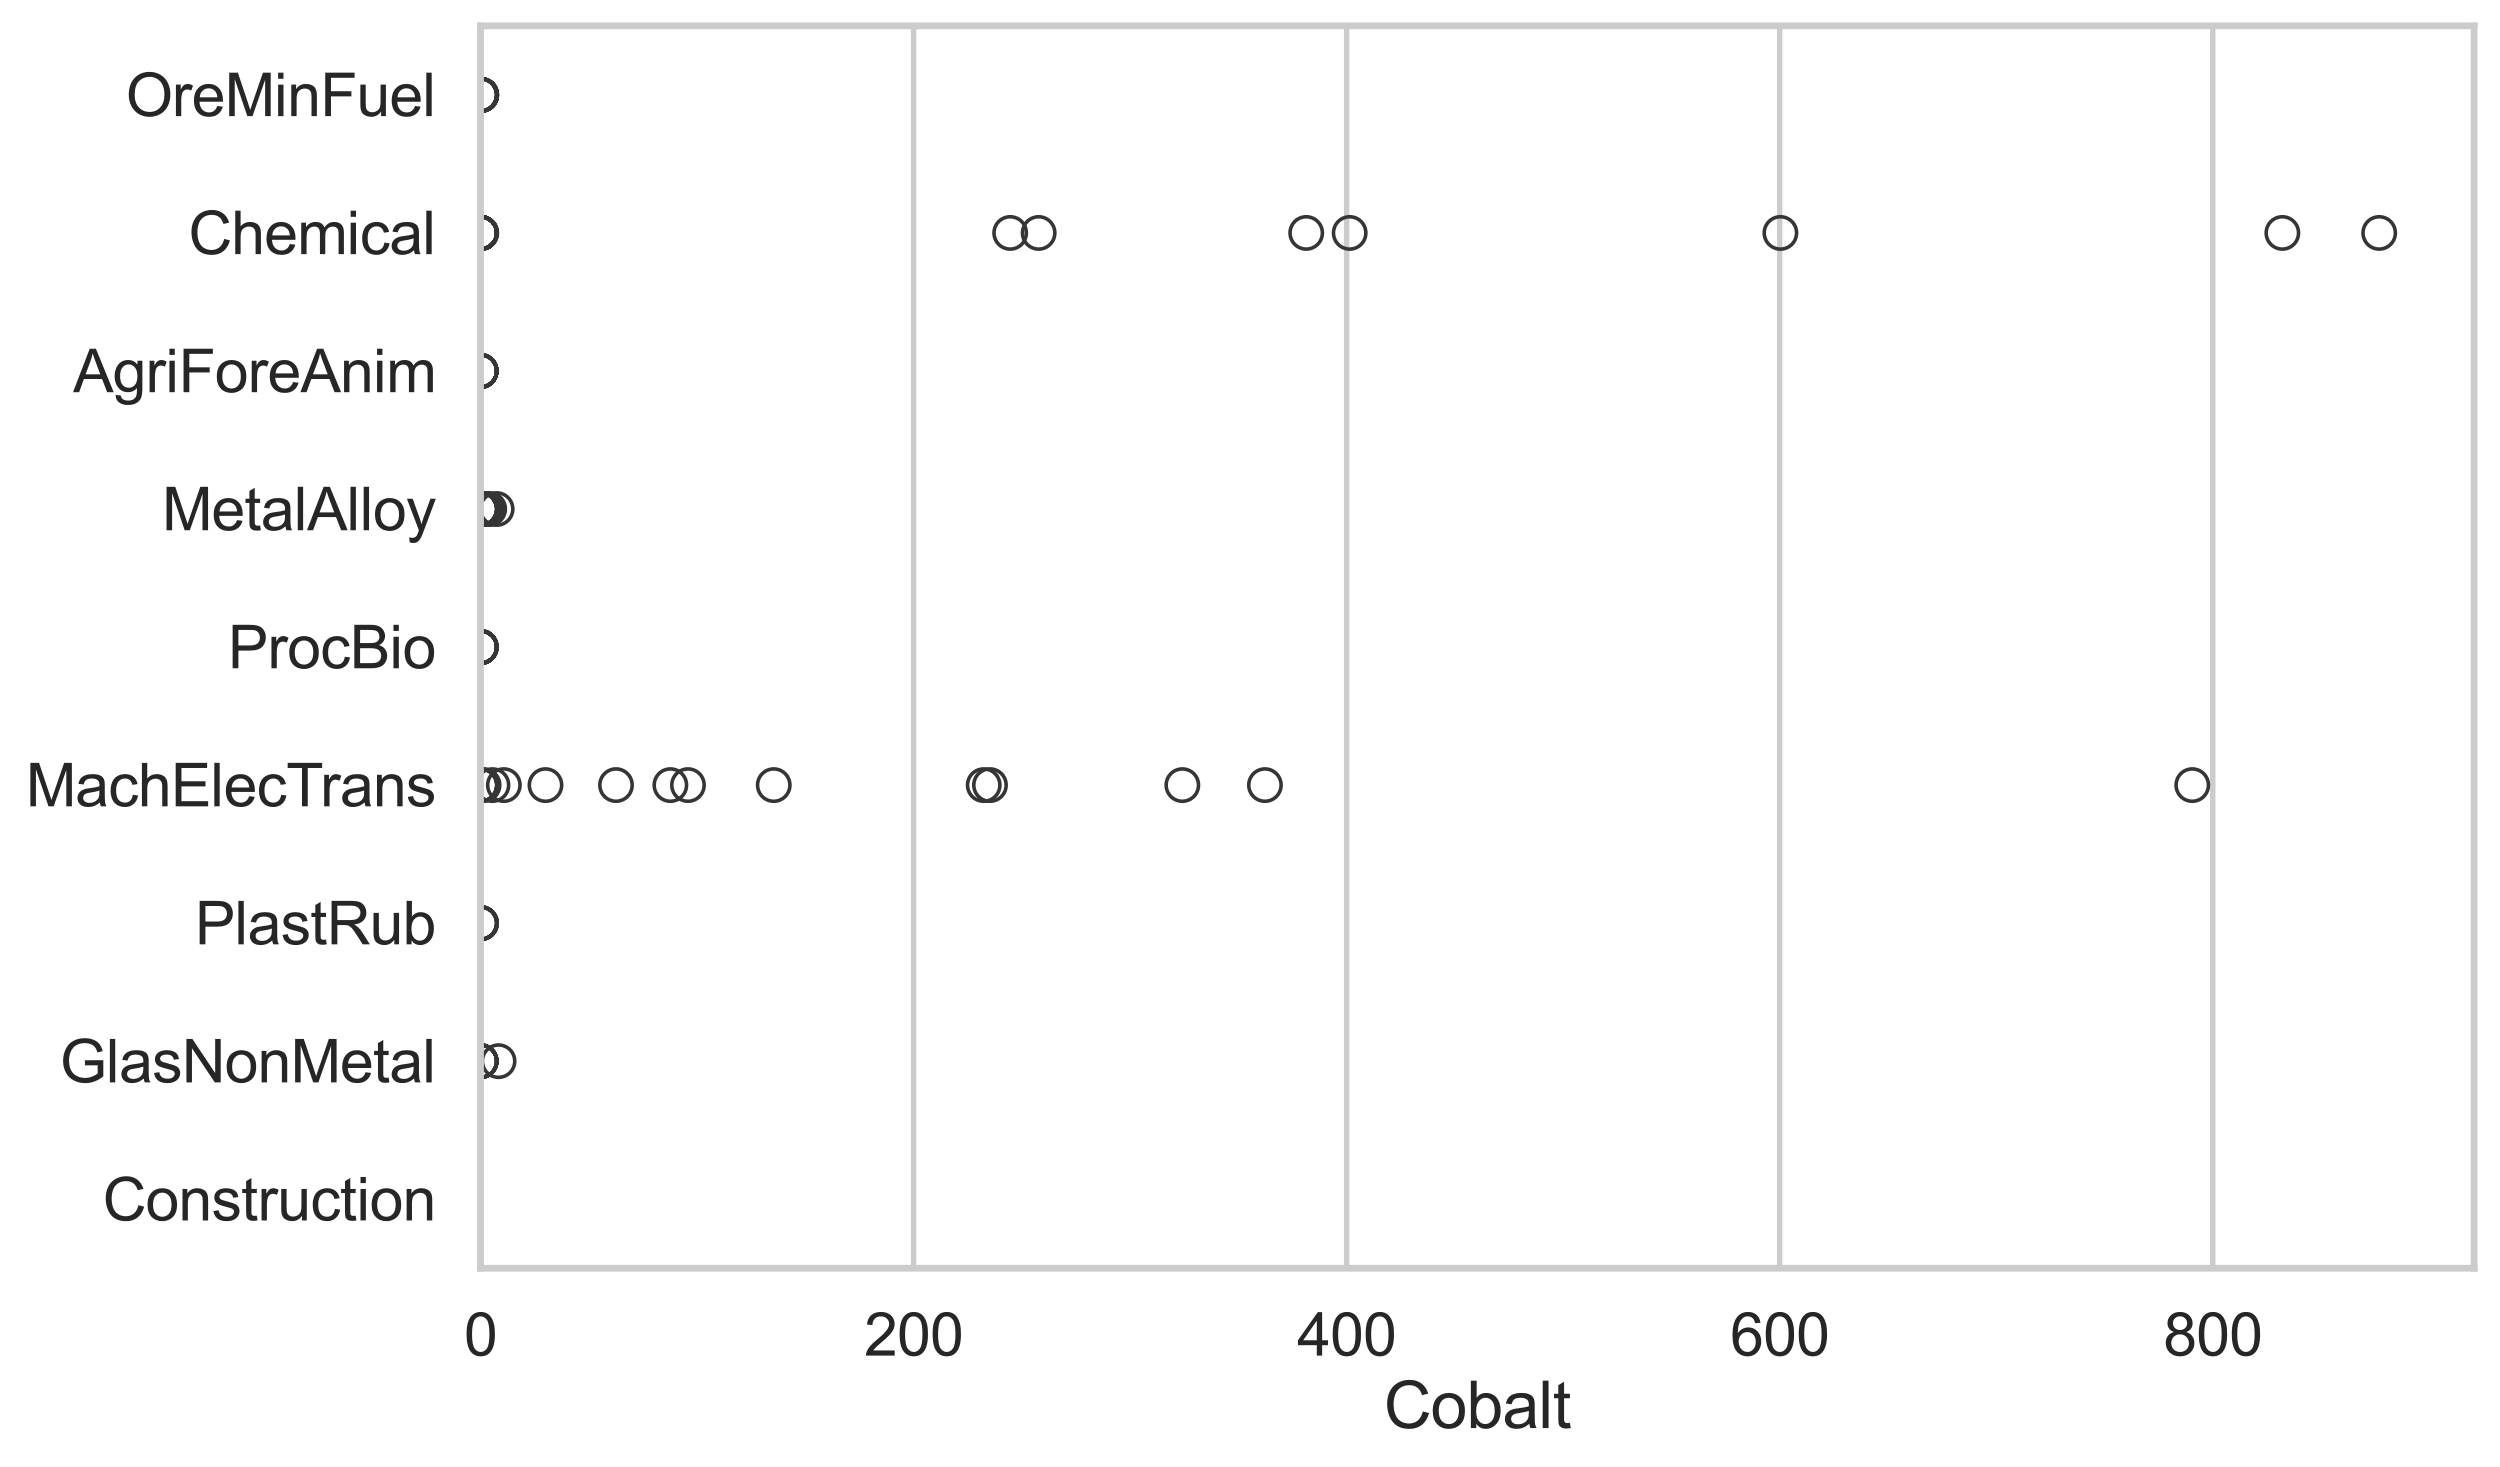 <?xml version="1.0" encoding="utf-8" standalone="no"?>
<!DOCTYPE svg PUBLIC "-//W3C//DTD SVG 1.1//EN"
  "http://www.w3.org/Graphics/SVG/1.1/DTD/svg11.dtd">
<svg xmlns:xlink="http://www.w3.org/1999/xlink" width="695.577pt" height="408.111pt" viewBox="0 0 695.577 408.111" xmlns="http://www.w3.org/2000/svg" version="1.1">
 <defs>
  <style type="text/css">*{stroke-linejoin: round; stroke-linecap: butt}</style>
 </defs>
 <g id="figure_1">
  <g id="patch_1">
   <path d="M 0 408.111 
L 695.577 408.111 
L 695.577 0 
L 0 0 
z
" style="fill: #ffffff"/>
  </g>
  <g id="axes_1">
   <g id="patch_2">
    <path d="M 133.697 352.86 
L 688.377 352.86 
L 688.377 7.2 
L 133.697 7.2 
z
" style="fill: #ffffff"/>
   </g>
   <g id="matplotlib.axis_1">
    <g id="xtick_1">
     <g id="line2d_1">
      <path d="M 133.697 352.86 
L 133.697 7.2 
" clip-path="url(#pb69abb4a87)" style="fill: none; stroke: #cccccc; stroke-width: 1.5; stroke-linecap: round"/>
     </g>
     <g id="text_1">
      <!-- 0 -->
      <g style="fill: #262626" transform="translate(129.109 377.17) scale(0.165 -0.165)">
       <defs>
        <path id="ArialMT-30" d="M 266 2259 
Q 266 3072 433 3567 
Q 600 4063 929 4331 
Q 1259 4600 1759 4600 
Q 2128 4600 2406 4451 
Q 2684 4303 2865 4023 
Q 3047 3744 3150 3342 
Q 3253 2941 3253 2259 
Q 3253 1453 3087 958 
Q 2922 463 2592 192 
Q 2263 -78 1759 -78 
Q 1097 -78 719 397 
Q 266 969 266 2259 
z
M 844 2259 
Q 844 1131 1108 757 
Q 1372 384 1759 384 
Q 2147 384 2411 759 
Q 2675 1134 2675 2259 
Q 2675 3391 2411 3762 
Q 2147 4134 1753 4134 
Q 1366 4134 1134 3806 
Q 844 3388 844 2259 
z
" transform="scale(0.016)"/>
       </defs>
       <use xlink:href="#ArialMT-30"/>
      </g>
     </g>
    </g>
    <g id="xtick_2">
     <g id="line2d_2">
      <path d="M 254.187 352.86 
L 254.187 7.2 
" clip-path="url(#pb69abb4a87)" style="fill: none; stroke: #cccccc; stroke-width: 1.5; stroke-linecap: round"/>
     </g>
     <g id="text_2">
      <!-- 200 -->
      <g style="fill: #262626" transform="translate(240.423 377.17) scale(0.165 -0.165)">
       <defs>
        <path id="ArialMT-32" d="M 3222 541 
L 3222 0 
L 194 0 
Q 188 203 259 391 
Q 375 700 629 1000 
Q 884 1300 1366 1694 
Q 2113 2306 2375 2664 
Q 2638 3022 2638 3341 
Q 2638 3675 2398 3904 
Q 2159 4134 1775 4134 
Q 1369 4134 1125 3890 
Q 881 3647 878 3216 
L 300 3275 
Q 359 3922 746 4261 
Q 1134 4600 1788 4600 
Q 2447 4600 2831 4234 
Q 3216 3869 3216 3328 
Q 3216 3053 3103 2787 
Q 2991 2522 2730 2228 
Q 2469 1934 1863 1422 
Q 1356 997 1212 845 
Q 1069 694 975 541 
L 3222 541 
z
" transform="scale(0.016)"/>
       </defs>
       <use xlink:href="#ArialMT-32"/>
       <use xlink:href="#ArialMT-30" transform="translate(55.615 0)"/>
       <use xlink:href="#ArialMT-30" transform="translate(111.23 0)"/>
      </g>
     </g>
    </g>
    <g id="xtick_3">
     <g id="line2d_3">
      <path d="M 374.676 352.86 
L 374.676 7.2 
" clip-path="url(#pb69abb4a87)" style="fill: none; stroke: #cccccc; stroke-width: 1.5; stroke-linecap: round"/>
     </g>
     <g id="text_3">
      <!-- 400 -->
      <g style="fill: #262626" transform="translate(360.913 377.17) scale(0.165 -0.165)">
       <defs>
        <path id="ArialMT-34" d="M 2069 0 
L 2069 1097 
L 81 1097 
L 81 1613 
L 2172 4581 
L 2631 4581 
L 2631 1613 
L 3250 1613 
L 3250 1097 
L 2631 1097 
L 2631 0 
L 2069 0 
z
M 2069 1613 
L 2069 3678 
L 634 1613 
L 2069 1613 
z
" transform="scale(0.016)"/>
       </defs>
       <use xlink:href="#ArialMT-34"/>
       <use xlink:href="#ArialMT-30" transform="translate(55.615 0)"/>
       <use xlink:href="#ArialMT-30" transform="translate(111.23 0)"/>
      </g>
     </g>
    </g>
    <g id="xtick_4">
     <g id="line2d_4">
      <path d="M 495.166 352.86 
L 495.166 7.2 
" clip-path="url(#pb69abb4a87)" style="fill: none; stroke: #cccccc; stroke-width: 1.5; stroke-linecap: round"/>
     </g>
     <g id="text_4">
      <!-- 600 -->
      <g style="fill: #262626" transform="translate(481.403 377.17) scale(0.165 -0.165)">
       <defs>
        <path id="ArialMT-36" d="M 3184 3459 
L 2625 3416 
Q 2550 3747 2413 3897 
Q 2184 4138 1850 4138 
Q 1581 4138 1378 3988 
Q 1113 3794 959 3422 
Q 806 3050 800 2363 
Q 1003 2672 1297 2822 
Q 1591 2972 1913 2972 
Q 2475 2972 2870 2558 
Q 3266 2144 3266 1488 
Q 3266 1056 3080 686 
Q 2894 316 2569 119 
Q 2244 -78 1831 -78 
Q 1128 -78 684 439 
Q 241 956 241 2144 
Q 241 3472 731 4075 
Q 1159 4600 1884 4600 
Q 2425 4600 2770 4297 
Q 3116 3994 3184 3459 
z
M 888 1484 
Q 888 1194 1011 928 
Q 1134 663 1356 523 
Q 1578 384 1822 384 
Q 2178 384 2434 671 
Q 2691 959 2691 1453 
Q 2691 1928 2437 2201 
Q 2184 2475 1800 2475 
Q 1419 2475 1153 2201 
Q 888 1928 888 1484 
z
" transform="scale(0.016)"/>
       </defs>
       <use xlink:href="#ArialMT-36"/>
       <use xlink:href="#ArialMT-30" transform="translate(55.615 0)"/>
       <use xlink:href="#ArialMT-30" transform="translate(111.23 0)"/>
      </g>
     </g>
    </g>
    <g id="xtick_5">
     <g id="line2d_5">
      <path d="M 615.656 352.86 
L 615.656 7.2 
" clip-path="url(#pb69abb4a87)" style="fill: none; stroke: #cccccc; stroke-width: 1.5; stroke-linecap: round"/>
     </g>
     <g id="text_5">
      <!-- 800 -->
      <g style="fill: #262626" transform="translate(601.893 377.17) scale(0.165 -0.165)">
       <defs>
        <path id="ArialMT-38" d="M 1131 2484 
Q 781 2613 612 2850 
Q 444 3088 444 3419 
Q 444 3919 803 4259 
Q 1163 4600 1759 4600 
Q 2359 4600 2725 4251 
Q 3091 3903 3091 3403 
Q 3091 3084 2923 2848 
Q 2756 2613 2416 2484 
Q 2838 2347 3058 2040 
Q 3278 1734 3278 1309 
Q 3278 722 2862 322 
Q 2447 -78 1769 -78 
Q 1091 -78 675 323 
Q 259 725 259 1325 
Q 259 1772 486 2073 
Q 713 2375 1131 2484 
z
M 1019 3438 
Q 1019 3113 1228 2906 
Q 1438 2700 1772 2700 
Q 2097 2700 2305 2904 
Q 2513 3109 2513 3406 
Q 2513 3716 2298 3927 
Q 2084 4138 1766 4138 
Q 1444 4138 1231 3931 
Q 1019 3725 1019 3438 
z
M 838 1322 
Q 838 1081 952 856 
Q 1066 631 1291 507 
Q 1516 384 1775 384 
Q 2178 384 2440 643 
Q 2703 903 2703 1303 
Q 2703 1709 2433 1975 
Q 2163 2241 1756 2241 
Q 1359 2241 1098 1978 
Q 838 1716 838 1322 
z
" transform="scale(0.016)"/>
       </defs>
       <use xlink:href="#ArialMT-38"/>
       <use xlink:href="#ArialMT-30" transform="translate(55.615 0)"/>
       <use xlink:href="#ArialMT-30" transform="translate(111.23 0)"/>
      </g>
     </g>
    </g>
    <g id="text_6">
     <!-- Cobalt -->
     <g style="fill: #262626" transform="translate(385.023 397.334) scale(0.18 -0.18)">
      <defs>
       <path id="ArialMT-43" d="M 3763 1606 
L 4369 1453 
Q 4178 706 3683 314 
Q 3188 -78 2472 -78 
Q 1731 -78 1267 223 
Q 803 525 561 1097 
Q 319 1669 319 2325 
Q 319 3041 592 3573 
Q 866 4106 1370 4382 
Q 1875 4659 2481 4659 
Q 3169 4659 3637 4309 
Q 4106 3959 4291 3325 
L 3694 3184 
Q 3534 3684 3231 3912 
Q 2928 4141 2469 4141 
Q 1941 4141 1586 3887 
Q 1231 3634 1087 3207 
Q 944 2781 944 2328 
Q 944 1744 1114 1308 
Q 1284 872 1643 656 
Q 2003 441 2422 441 
Q 2931 441 3284 734 
Q 3638 1028 3763 1606 
z
" transform="scale(0.016)"/>
       <path id="ArialMT-6f" d="M 213 1659 
Q 213 2581 725 3025 
Q 1153 3394 1769 3394 
Q 2453 3394 2887 2945 
Q 3322 2497 3322 1706 
Q 3322 1066 3130 698 
Q 2938 331 2570 128 
Q 2203 -75 1769 -75 
Q 1072 -75 642 372 
Q 213 819 213 1659 
z
M 791 1659 
Q 791 1022 1069 705 
Q 1347 388 1769 388 
Q 2188 388 2466 706 
Q 2744 1025 2744 1678 
Q 2744 2294 2464 2611 
Q 2184 2928 1769 2928 
Q 1347 2928 1069 2612 
Q 791 2297 791 1659 
z
" transform="scale(0.016)"/>
       <path id="ArialMT-62" d="M 941 0 
L 419 0 
L 419 4581 
L 981 4581 
L 981 2947 
Q 1338 3394 1891 3394 
Q 2197 3394 2470 3270 
Q 2744 3147 2920 2923 
Q 3097 2700 3197 2384 
Q 3297 2069 3297 1709 
Q 3297 856 2875 390 
Q 2453 -75 1863 -75 
Q 1275 -75 941 416 
L 941 0 
z
M 934 1684 
Q 934 1088 1097 822 
Q 1363 388 1816 388 
Q 2184 388 2453 708 
Q 2722 1028 2722 1663 
Q 2722 2313 2464 2622 
Q 2206 2931 1841 2931 
Q 1472 2931 1203 2611 
Q 934 2291 934 1684 
z
" transform="scale(0.016)"/>
       <path id="ArialMT-61" d="M 2588 409 
Q 2275 144 1986 34 
Q 1697 -75 1366 -75 
Q 819 -75 525 192 
Q 231 459 231 875 
Q 231 1119 342 1320 
Q 453 1522 633 1644 
Q 813 1766 1038 1828 
Q 1203 1872 1538 1913 
Q 2219 1994 2541 2106 
Q 2544 2222 2544 2253 
Q 2544 2597 2384 2738 
Q 2169 2928 1744 2928 
Q 1347 2928 1158 2789 
Q 969 2650 878 2297 
L 328 2372 
Q 403 2725 575 2942 
Q 747 3159 1072 3276 
Q 1397 3394 1825 3394 
Q 2250 3394 2515 3294 
Q 2781 3194 2906 3042 
Q 3031 2891 3081 2659 
Q 3109 2516 3109 2141 
L 3109 1391 
Q 3109 606 3145 398 
Q 3181 191 3288 0 
L 2700 0 
Q 2613 175 2588 409 
z
M 2541 1666 
Q 2234 1541 1622 1453 
Q 1275 1403 1131 1340 
Q 988 1278 909 1158 
Q 831 1038 831 891 
Q 831 666 1001 516 
Q 1172 366 1500 366 
Q 1825 366 2078 508 
Q 2331 650 2450 897 
Q 2541 1088 2541 1459 
L 2541 1666 
z
" transform="scale(0.016)"/>
       <path id="ArialMT-6c" d="M 409 0 
L 409 4581 
L 972 4581 
L 972 0 
L 409 0 
z
" transform="scale(0.016)"/>
       <path id="ArialMT-74" d="M 1650 503 
L 1731 6 
Q 1494 -44 1306 -44 
Q 1000 -44 831 53 
Q 663 150 594 308 
Q 525 466 525 972 
L 525 2881 
L 113 2881 
L 113 3319 
L 525 3319 
L 525 4141 
L 1084 4478 
L 1084 3319 
L 1650 3319 
L 1650 2881 
L 1084 2881 
L 1084 941 
Q 1084 700 1114 631 
Q 1144 563 1211 522 
Q 1278 481 1403 481 
Q 1497 481 1650 503 
z
" transform="scale(0.016)"/>
      </defs>
      <use xlink:href="#ArialMT-43"/>
      <use xlink:href="#ArialMT-6f" transform="translate(72.217 0)"/>
      <use xlink:href="#ArialMT-62" transform="translate(127.832 0)"/>
      <use xlink:href="#ArialMT-61" transform="translate(183.447 0)"/>
      <use xlink:href="#ArialMT-6c" transform="translate(239.062 0)"/>
      <use xlink:href="#ArialMT-74" transform="translate(261.279 0)"/>
     </g>
    </g>
   </g>
   <g id="matplotlib.axis_2">
    <g id="ytick_1">
     <g id="text_7">
      <!-- OreMinFuel -->
      <g style="fill: #262626" transform="translate(35.013 32.309) scale(0.165 -0.165)">
       <defs>
        <path id="ArialMT-4f" d="M 309 2231 
Q 309 3372 921 4017 
Q 1534 4663 2503 4663 
Q 3138 4663 3647 4359 
Q 4156 4056 4423 3514 
Q 4691 2972 4691 2284 
Q 4691 1588 4409 1038 
Q 4128 488 3612 205 
Q 3097 -78 2500 -78 
Q 1853 -78 1343 234 
Q 834 547 571 1087 
Q 309 1628 309 2231 
z
M 934 2222 
Q 934 1394 1379 917 
Q 1825 441 2497 441 
Q 3181 441 3623 922 
Q 4066 1403 4066 2288 
Q 4066 2847 3877 3264 
Q 3688 3681 3323 3911 
Q 2959 4141 2506 4141 
Q 1863 4141 1398 3698 
Q 934 3256 934 2222 
z
" transform="scale(0.016)"/>
        <path id="ArialMT-72" d="M 416 0 
L 416 3319 
L 922 3319 
L 922 2816 
Q 1116 3169 1280 3281 
Q 1444 3394 1641 3394 
Q 1925 3394 2219 3213 
L 2025 2691 
Q 1819 2813 1613 2813 
Q 1428 2813 1281 2702 
Q 1134 2591 1072 2394 
Q 978 2094 978 1738 
L 978 0 
L 416 0 
z
" transform="scale(0.016)"/>
        <path id="ArialMT-65" d="M 2694 1069 
L 3275 997 
Q 3138 488 2766 206 
Q 2394 -75 1816 -75 
Q 1088 -75 661 373 
Q 234 822 234 1631 
Q 234 2469 665 2931 
Q 1097 3394 1784 3394 
Q 2450 3394 2872 2941 
Q 3294 2488 3294 1666 
Q 3294 1616 3291 1516 
L 816 1516 
Q 847 969 1125 678 
Q 1403 388 1819 388 
Q 2128 388 2347 550 
Q 2566 713 2694 1069 
z
M 847 1978 
L 2700 1978 
Q 2663 2397 2488 2606 
Q 2219 2931 1791 2931 
Q 1403 2931 1139 2672 
Q 875 2413 847 1978 
z
" transform="scale(0.016)"/>
        <path id="ArialMT-4d" d="M 475 0 
L 475 4581 
L 1388 4581 
L 2472 1338 
Q 2622 884 2691 659 
Q 2769 909 2934 1394 
L 4031 4581 
L 4847 4581 
L 4847 0 
L 4263 0 
L 4263 3834 
L 2931 0 
L 2384 0 
L 1059 3900 
L 1059 0 
L 475 0 
z
" transform="scale(0.016)"/>
        <path id="ArialMT-69" d="M 425 3934 
L 425 4581 
L 988 4581 
L 988 3934 
L 425 3934 
z
M 425 0 
L 425 3319 
L 988 3319 
L 988 0 
L 425 0 
z
" transform="scale(0.016)"/>
        <path id="ArialMT-6e" d="M 422 0 
L 422 3319 
L 928 3319 
L 928 2847 
Q 1294 3394 1984 3394 
Q 2284 3394 2536 3286 
Q 2788 3178 2913 3003 
Q 3038 2828 3088 2588 
Q 3119 2431 3119 2041 
L 3119 0 
L 2556 0 
L 2556 2019 
Q 2556 2363 2490 2533 
Q 2425 2703 2258 2804 
Q 2091 2906 1866 2906 
Q 1506 2906 1245 2678 
Q 984 2450 984 1813 
L 984 0 
L 422 0 
z
" transform="scale(0.016)"/>
        <path id="ArialMT-46" d="M 525 0 
L 525 4581 
L 3616 4581 
L 3616 4041 
L 1131 4041 
L 1131 2622 
L 3281 2622 
L 3281 2081 
L 1131 2081 
L 1131 0 
L 525 0 
z
" transform="scale(0.016)"/>
        <path id="ArialMT-75" d="M 2597 0 
L 2597 488 
Q 2209 -75 1544 -75 
Q 1250 -75 995 37 
Q 741 150 617 320 
Q 494 491 444 738 
Q 409 903 409 1263 
L 409 3319 
L 972 3319 
L 972 1478 
Q 972 1038 1006 884 
Q 1059 663 1231 536 
Q 1403 409 1656 409 
Q 1909 409 2131 539 
Q 2353 669 2445 892 
Q 2538 1116 2538 1541 
L 2538 3319 
L 3100 3319 
L 3100 0 
L 2597 0 
z
" transform="scale(0.016)"/>
       </defs>
       <use xlink:href="#ArialMT-4f"/>
       <use xlink:href="#ArialMT-72" transform="translate(77.783 0)"/>
       <use xlink:href="#ArialMT-65" transform="translate(111.084 0)"/>
       <use xlink:href="#ArialMT-4d" transform="translate(166.699 0)"/>
       <use xlink:href="#ArialMT-69" transform="translate(250 0)"/>
       <use xlink:href="#ArialMT-6e" transform="translate(272.217 0)"/>
       <use xlink:href="#ArialMT-46" transform="translate(327.832 0)"/>
       <use xlink:href="#ArialMT-75" transform="translate(388.916 0)"/>
       <use xlink:href="#ArialMT-65" transform="translate(444.531 0)"/>
       <use xlink:href="#ArialMT-6c" transform="translate(500.146 0)"/>
      </g>
     </g>
    </g>
    <g id="ytick_2">
     <g id="text_8">
      <!-- Chemical -->
      <g style="fill: #262626" transform="translate(52.428 70.715) scale(0.165 -0.165)">
       <defs>
        <path id="ArialMT-68" d="M 422 0 
L 422 4581 
L 984 4581 
L 984 2938 
Q 1378 3394 1978 3394 
Q 2347 3394 2619 3248 
Q 2891 3103 3008 2847 
Q 3125 2591 3125 2103 
L 3125 0 
L 2563 0 
L 2563 2103 
Q 2563 2525 2380 2717 
Q 2197 2909 1863 2909 
Q 1613 2909 1392 2779 
Q 1172 2650 1078 2428 
Q 984 2206 984 1816 
L 984 0 
L 422 0 
z
" transform="scale(0.016)"/>
        <path id="ArialMT-6d" d="M 422 0 
L 422 3319 
L 925 3319 
L 925 2853 
Q 1081 3097 1340 3245 
Q 1600 3394 1931 3394 
Q 2300 3394 2536 3241 
Q 2772 3088 2869 2813 
Q 3263 3394 3894 3394 
Q 4388 3394 4653 3120 
Q 4919 2847 4919 2278 
L 4919 0 
L 4359 0 
L 4359 2091 
Q 4359 2428 4304 2576 
Q 4250 2725 4106 2815 
Q 3963 2906 3769 2906 
Q 3419 2906 3187 2673 
Q 2956 2441 2956 1928 
L 2956 0 
L 2394 0 
L 2394 2156 
Q 2394 2531 2256 2718 
Q 2119 2906 1806 2906 
Q 1569 2906 1367 2781 
Q 1166 2656 1075 2415 
Q 984 2175 984 1722 
L 984 0 
L 422 0 
z
" transform="scale(0.016)"/>
        <path id="ArialMT-63" d="M 2588 1216 
L 3141 1144 
Q 3050 572 2676 248 
Q 2303 -75 1759 -75 
Q 1078 -75 664 370 
Q 250 816 250 1647 
Q 250 2184 428 2587 
Q 606 2991 970 3192 
Q 1334 3394 1763 3394 
Q 2303 3394 2647 3120 
Q 2991 2847 3088 2344 
L 2541 2259 
Q 2463 2594 2264 2762 
Q 2066 2931 1784 2931 
Q 1359 2931 1093 2626 
Q 828 2322 828 1663 
Q 828 994 1084 691 
Q 1341 388 1753 388 
Q 2084 388 2306 591 
Q 2528 794 2588 1216 
z
" transform="scale(0.016)"/>
       </defs>
       <use xlink:href="#ArialMT-43"/>
       <use xlink:href="#ArialMT-68" transform="translate(72.217 0)"/>
       <use xlink:href="#ArialMT-65" transform="translate(127.832 0)"/>
       <use xlink:href="#ArialMT-6d" transform="translate(183.447 0)"/>
       <use xlink:href="#ArialMT-69" transform="translate(266.748 0)"/>
       <use xlink:href="#ArialMT-63" transform="translate(288.965 0)"/>
       <use xlink:href="#ArialMT-61" transform="translate(338.965 0)"/>
       <use xlink:href="#ArialMT-6c" transform="translate(394.58 0)"/>
      </g>
     </g>
    </g>
    <g id="ytick_3">
     <g id="text_9">
      <!-- AgriForeAnim -->
      <g style="fill: #262626" transform="translate(20.341 109.122) scale(0.165 -0.165)">
       <defs>
        <path id="ArialMT-41" d="M -9 0 
L 1750 4581 
L 2403 4581 
L 4278 0 
L 3588 0 
L 3053 1388 
L 1138 1388 
L 634 0 
L -9 0 
z
M 1313 1881 
L 2866 1881 
L 2388 3150 
Q 2169 3728 2063 4100 
Q 1975 3659 1816 3225 
L 1313 1881 
z
" transform="scale(0.016)"/>
        <path id="ArialMT-67" d="M 319 -275 
L 866 -356 
Q 900 -609 1056 -725 
Q 1266 -881 1628 -881 
Q 2019 -881 2231 -725 
Q 2444 -569 2519 -288 
Q 2563 -116 2559 434 
Q 2191 0 1641 0 
Q 956 0 581 494 
Q 206 988 206 1678 
Q 206 2153 378 2554 
Q 550 2956 876 3175 
Q 1203 3394 1644 3394 
Q 2231 3394 2613 2919 
L 2613 3319 
L 3131 3319 
L 3131 450 
Q 3131 -325 2973 -648 
Q 2816 -972 2473 -1159 
Q 2131 -1347 1631 -1347 
Q 1038 -1347 672 -1080 
Q 306 -813 319 -275 
z
M 784 1719 
Q 784 1066 1043 766 
Q 1303 466 1694 466 
Q 2081 466 2343 764 
Q 2606 1063 2606 1700 
Q 2606 2309 2336 2618 
Q 2066 2928 1684 2928 
Q 1309 2928 1046 2623 
Q 784 2319 784 1719 
z
" transform="scale(0.016)"/>
       </defs>
       <use xlink:href="#ArialMT-41"/>
       <use xlink:href="#ArialMT-67" transform="translate(66.699 0)"/>
       <use xlink:href="#ArialMT-72" transform="translate(122.314 0)"/>
       <use xlink:href="#ArialMT-69" transform="translate(155.615 0)"/>
       <use xlink:href="#ArialMT-46" transform="translate(177.832 0)"/>
       <use xlink:href="#ArialMT-6f" transform="translate(238.916 0)"/>
       <use xlink:href="#ArialMT-72" transform="translate(294.531 0)"/>
       <use xlink:href="#ArialMT-65" transform="translate(327.832 0)"/>
       <use xlink:href="#ArialMT-41" transform="translate(383.447 0)"/>
       <use xlink:href="#ArialMT-6e" transform="translate(450.146 0)"/>
       <use xlink:href="#ArialMT-69" transform="translate(505.762 0)"/>
       <use xlink:href="#ArialMT-6d" transform="translate(527.979 0)"/>
      </g>
     </g>
    </g>
    <g id="ytick_4">
     <g id="text_10">
      <!-- MetalAlloy -->
      <g style="fill: #262626" transform="translate(45.088 147.529) scale(0.165 -0.165)">
       <defs>
        <path id="ArialMT-79" d="M 397 -1278 
L 334 -750 
Q 519 -800 656 -800 
Q 844 -800 956 -737 
Q 1069 -675 1141 -563 
Q 1194 -478 1313 -144 
Q 1328 -97 1363 -6 
L 103 3319 
L 709 3319 
L 1400 1397 
Q 1534 1031 1641 628 
Q 1738 1016 1872 1384 
L 2581 3319 
L 3144 3319 
L 1881 -56 
Q 1678 -603 1566 -809 
Q 1416 -1088 1222 -1217 
Q 1028 -1347 759 -1347 
Q 597 -1347 397 -1278 
z
" transform="scale(0.016)"/>
       </defs>
       <use xlink:href="#ArialMT-4d"/>
       <use xlink:href="#ArialMT-65" transform="translate(83.301 0)"/>
       <use xlink:href="#ArialMT-74" transform="translate(138.916 0)"/>
       <use xlink:href="#ArialMT-61" transform="translate(166.699 0)"/>
       <use xlink:href="#ArialMT-6c" transform="translate(222.314 0)"/>
       <use xlink:href="#ArialMT-41" transform="translate(244.531 0)"/>
       <use xlink:href="#ArialMT-6c" transform="translate(311.23 0)"/>
       <use xlink:href="#ArialMT-6c" transform="translate(333.447 0)"/>
       <use xlink:href="#ArialMT-6f" transform="translate(355.664 0)"/>
       <use xlink:href="#ArialMT-79" transform="translate(411.279 0)"/>
      </g>
     </g>
    </g>
    <g id="ytick_5">
     <g id="text_11">
      <!-- ProcBio -->
      <g style="fill: #262626" transform="translate(63.424 185.935) scale(0.165 -0.165)">
       <defs>
        <path id="ArialMT-50" d="M 494 0 
L 494 4581 
L 2222 4581 
Q 2678 4581 2919 4538 
Q 3256 4481 3484 4323 
Q 3713 4166 3852 3881 
Q 3991 3597 3991 3256 
Q 3991 2672 3619 2267 
Q 3247 1863 2275 1863 
L 1100 1863 
L 1100 0 
L 494 0 
z
M 1100 2403 
L 2284 2403 
Q 2872 2403 3119 2622 
Q 3366 2841 3366 3238 
Q 3366 3525 3220 3729 
Q 3075 3934 2838 4000 
Q 2684 4041 2272 4041 
L 1100 4041 
L 1100 2403 
z
" transform="scale(0.016)"/>
        <path id="ArialMT-42" d="M 469 0 
L 469 4581 
L 2188 4581 
Q 2713 4581 3030 4442 
Q 3347 4303 3526 4014 
Q 3706 3725 3706 3409 
Q 3706 3116 3547 2856 
Q 3388 2597 3066 2438 
Q 3481 2316 3704 2022 
Q 3928 1728 3928 1328 
Q 3928 1006 3792 729 
Q 3656 453 3456 303 
Q 3256 153 2954 76 
Q 2653 0 2216 0 
L 469 0 
z
M 1075 2656 
L 2066 2656 
Q 2469 2656 2644 2709 
Q 2875 2778 2992 2937 
Q 3109 3097 3109 3338 
Q 3109 3566 3000 3739 
Q 2891 3913 2687 3977 
Q 2484 4041 1991 4041 
L 1075 4041 
L 1075 2656 
z
M 1075 541 
L 2216 541 
Q 2509 541 2628 563 
Q 2838 600 2978 687 
Q 3119 775 3209 942 
Q 3300 1109 3300 1328 
Q 3300 1584 3169 1773 
Q 3038 1963 2805 2039 
Q 2572 2116 2134 2116 
L 1075 2116 
L 1075 541 
z
" transform="scale(0.016)"/>
       </defs>
       <use xlink:href="#ArialMT-50"/>
       <use xlink:href="#ArialMT-72" transform="translate(66.699 0)"/>
       <use xlink:href="#ArialMT-6f" transform="translate(100 0)"/>
       <use xlink:href="#ArialMT-63" transform="translate(155.615 0)"/>
       <use xlink:href="#ArialMT-42" transform="translate(205.615 0)"/>
       <use xlink:href="#ArialMT-69" transform="translate(272.314 0)"/>
       <use xlink:href="#ArialMT-6f" transform="translate(294.531 0)"/>
      </g>
     </g>
    </g>
    <g id="ytick_6">
     <g id="text_12">
      <!-- MachElecTrans -->
      <g style="fill: #262626" transform="translate(7.2 224.342) scale(0.165 -0.165)">
       <defs>
        <path id="ArialMT-45" d="M 506 0 
L 506 4581 
L 3819 4581 
L 3819 4041 
L 1113 4041 
L 1113 2638 
L 3647 2638 
L 3647 2100 
L 1113 2100 
L 1113 541 
L 3925 541 
L 3925 0 
L 506 0 
z
" transform="scale(0.016)"/>
        <path id="ArialMT-54" d="M 1659 0 
L 1659 4041 
L 150 4041 
L 150 4581 
L 3781 4581 
L 3781 4041 
L 2266 4041 
L 2266 0 
L 1659 0 
z
" transform="scale(0.016)"/>
        <path id="ArialMT-73" d="M 197 991 
L 753 1078 
Q 800 744 1014 566 
Q 1228 388 1613 388 
Q 2000 388 2187 545 
Q 2375 703 2375 916 
Q 2375 1106 2209 1216 
Q 2094 1291 1634 1406 
Q 1016 1563 777 1677 
Q 538 1791 414 1992 
Q 291 2194 291 2438 
Q 291 2659 392 2848 
Q 494 3038 669 3163 
Q 800 3259 1026 3326 
Q 1253 3394 1513 3394 
Q 1903 3394 2198 3281 
Q 2494 3169 2634 2976 
Q 2775 2784 2828 2463 
L 2278 2388 
Q 2241 2644 2061 2787 
Q 1881 2931 1553 2931 
Q 1166 2931 1000 2803 
Q 834 2675 834 2503 
Q 834 2394 903 2306 
Q 972 2216 1119 2156 
Q 1203 2125 1616 2013 
Q 2213 1853 2448 1751 
Q 2684 1650 2818 1456 
Q 2953 1263 2953 975 
Q 2953 694 2789 445 
Q 2625 197 2315 61 
Q 2006 -75 1616 -75 
Q 969 -75 630 194 
Q 291 463 197 991 
z
" transform="scale(0.016)"/>
       </defs>
       <use xlink:href="#ArialMT-4d"/>
       <use xlink:href="#ArialMT-61" transform="translate(83.301 0)"/>
       <use xlink:href="#ArialMT-63" transform="translate(138.916 0)"/>
       <use xlink:href="#ArialMT-68" transform="translate(188.916 0)"/>
       <use xlink:href="#ArialMT-45" transform="translate(244.531 0)"/>
       <use xlink:href="#ArialMT-6c" transform="translate(311.23 0)"/>
       <use xlink:href="#ArialMT-65" transform="translate(333.447 0)"/>
       <use xlink:href="#ArialMT-63" transform="translate(389.062 0)"/>
       <use xlink:href="#ArialMT-54" transform="translate(439.062 0)"/>
       <use xlink:href="#ArialMT-72" transform="translate(496.396 0)"/>
       <use xlink:href="#ArialMT-61" transform="translate(529.697 0)"/>
       <use xlink:href="#ArialMT-6e" transform="translate(585.312 0)"/>
       <use xlink:href="#ArialMT-73" transform="translate(640.928 0)"/>
      </g>
     </g>
    </g>
    <g id="ytick_7">
     <g id="text_13">
      <!-- PlastRub -->
      <g style="fill: #262626" transform="translate(54.248 262.749) scale(0.165 -0.165)">
       <defs>
        <path id="ArialMT-52" d="M 503 0 
L 503 4581 
L 2534 4581 
Q 3147 4581 3465 4457 
Q 3784 4334 3975 4021 
Q 4166 3709 4166 3331 
Q 4166 2844 3850 2509 
Q 3534 2175 2875 2084 
Q 3116 1969 3241 1856 
Q 3506 1613 3744 1247 
L 4541 0 
L 3778 0 
L 3172 953 
Q 2906 1366 2734 1584 
Q 2563 1803 2427 1890 
Q 2291 1978 2150 2013 
Q 2047 2034 1813 2034 
L 1109 2034 
L 1109 0 
L 503 0 
z
M 1109 2559 
L 2413 2559 
Q 2828 2559 3062 2645 
Q 3297 2731 3419 2920 
Q 3541 3109 3541 3331 
Q 3541 3656 3305 3865 
Q 3069 4075 2559 4075 
L 1109 4075 
L 1109 2559 
z
" transform="scale(0.016)"/>
       </defs>
       <use xlink:href="#ArialMT-50"/>
       <use xlink:href="#ArialMT-6c" transform="translate(66.699 0)"/>
       <use xlink:href="#ArialMT-61" transform="translate(88.916 0)"/>
       <use xlink:href="#ArialMT-73" transform="translate(144.531 0)"/>
       <use xlink:href="#ArialMT-74" transform="translate(194.531 0)"/>
       <use xlink:href="#ArialMT-52" transform="translate(222.314 0)"/>
       <use xlink:href="#ArialMT-75" transform="translate(294.531 0)"/>
       <use xlink:href="#ArialMT-62" transform="translate(350.146 0)"/>
      </g>
     </g>
    </g>
    <g id="ytick_8">
     <g id="text_14">
      <!-- GlasNonMetal -->
      <g style="fill: #262626" transform="translate(16.659 301.155) scale(0.165 -0.165)">
       <defs>
        <path id="ArialMT-47" d="M 2638 1797 
L 2638 2334 
L 4578 2338 
L 4578 638 
Q 4131 281 3656 101 
Q 3181 -78 2681 -78 
Q 2006 -78 1454 211 
Q 903 500 622 1047 
Q 341 1594 341 2269 
Q 341 2938 620 3517 
Q 900 4097 1425 4378 
Q 1950 4659 2634 4659 
Q 3131 4659 3532 4498 
Q 3934 4338 4162 4050 
Q 4391 3763 4509 3300 
L 3963 3150 
Q 3859 3500 3706 3700 
Q 3553 3900 3268 4020 
Q 2984 4141 2638 4141 
Q 2222 4141 1919 4014 
Q 1616 3888 1430 3681 
Q 1244 3475 1141 3228 
Q 966 2803 966 2306 
Q 966 1694 1177 1281 
Q 1388 869 1791 669 
Q 2194 469 2647 469 
Q 3041 469 3416 620 
Q 3791 772 3984 944 
L 3984 1797 
L 2638 1797 
z
" transform="scale(0.016)"/>
        <path id="ArialMT-4e" d="M 488 0 
L 488 4581 
L 1109 4581 
L 3516 984 
L 3516 4581 
L 4097 4581 
L 4097 0 
L 3475 0 
L 1069 3600 
L 1069 0 
L 488 0 
z
" transform="scale(0.016)"/>
       </defs>
       <use xlink:href="#ArialMT-47"/>
       <use xlink:href="#ArialMT-6c" transform="translate(77.783 0)"/>
       <use xlink:href="#ArialMT-61" transform="translate(100 0)"/>
       <use xlink:href="#ArialMT-73" transform="translate(155.615 0)"/>
       <use xlink:href="#ArialMT-4e" transform="translate(205.615 0)"/>
       <use xlink:href="#ArialMT-6f" transform="translate(277.832 0)"/>
       <use xlink:href="#ArialMT-6e" transform="translate(333.447 0)"/>
       <use xlink:href="#ArialMT-4d" transform="translate(389.062 0)"/>
       <use xlink:href="#ArialMT-65" transform="translate(472.363 0)"/>
       <use xlink:href="#ArialMT-74" transform="translate(527.979 0)"/>
       <use xlink:href="#ArialMT-61" transform="translate(555.762 0)"/>
       <use xlink:href="#ArialMT-6c" transform="translate(611.377 0)"/>
      </g>
     </g>
    </g>
    <g id="ytick_9">
     <g id="text_15">
      <!-- Construction -->
      <g style="fill: #262626" transform="translate(28.575 339.562) scale(0.165 -0.165)">
       <use xlink:href="#ArialMT-43"/>
       <use xlink:href="#ArialMT-6f" transform="translate(72.217 0)"/>
       <use xlink:href="#ArialMT-6e" transform="translate(127.832 0)"/>
       <use xlink:href="#ArialMT-73" transform="translate(183.447 0)"/>
       <use xlink:href="#ArialMT-74" transform="translate(233.447 0)"/>
       <use xlink:href="#ArialMT-72" transform="translate(261.23 0)"/>
       <use xlink:href="#ArialMT-75" transform="translate(294.531 0)"/>
       <use xlink:href="#ArialMT-63" transform="translate(350.146 0)"/>
       <use xlink:href="#ArialMT-74" transform="translate(400.146 0)"/>
       <use xlink:href="#ArialMT-69" transform="translate(427.93 0)"/>
       <use xlink:href="#ArialMT-6f" transform="translate(450.146 0)"/>
       <use xlink:href="#ArialMT-6e" transform="translate(505.762 0)"/>
      </g>
     </g>
    </g>
   </g>
   <g id="patch_3">
    <path d="M 133.697 11.041 
L 133.697 41.766 
L 133.697 41.766 
L 133.697 11.041 
L 133.697 11.041 
z
" clip-path="url(#pb69abb4a87)" style="fill: #ca74db; stroke: #353535; stroke-linejoin: miter"/>
   </g>
   <g id="line2d_6">
    <path d="M 133.697 26.403 
L 133.697 26.403 
" clip-path="url(#pb69abb4a87)" style="fill: none; stroke: #353535"/>
   </g>
   <g id="line2d_7">
    <path d="M 133.697 26.403 
L 133.698 26.403 
" clip-path="url(#pb69abb4a87)" style="fill: none; stroke: #353535"/>
   </g>
   <g id="line2d_8">
    <path d="M 133.697 18.722 
L 133.697 34.085 
" clip-path="url(#pb69abb4a87)" style="fill: none; stroke: #353535; stroke-linecap: round"/>
   </g>
   <g id="line2d_9">
    <path d="M 133.698 18.722 
L 133.698 34.085 
" clip-path="url(#pb69abb4a87)" style="fill: none; stroke: #353535; stroke-linecap: round"/>
   </g>
   <g id="line2d_10">
    <defs>
     <path id="maee048d151" d="M 0 4.5 
C 1.193 4.5 2.338 4.026 3.182 3.182 
C 4.026 2.338 4.5 1.193 4.5 0 
C 4.5 -1.193 4.026 -2.338 3.182 -3.182 
C 2.338 -4.026 1.193 -4.5 0 -4.5 
C -1.193 -4.5 -2.338 -4.026 -3.182 -3.182 
C -4.026 -2.338 -4.5 -1.193 -4.5 0 
C -4.5 1.193 -4.026 2.338 -3.182 3.182 
C -2.338 4.026 -1.193 4.5 0 4.5 
z
" style="stroke: #353535"/>
    </defs>
    <g clip-path="url(#pb69abb4a87)">
     <use xlink:href="#maee048d151" x="133.698" y="26.403" style="fill-opacity: 0; stroke: #353535"/>
     <use xlink:href="#maee048d151" x="133.843" y="26.403" style="fill-opacity: 0; stroke: #353535"/>
     <use xlink:href="#maee048d151" x="133.854" y="26.403" style="fill-opacity: 0; stroke: #353535"/>
     <use xlink:href="#maee048d151" x="133.864" y="26.403" style="fill-opacity: 0; stroke: #353535"/>
     <use xlink:href="#maee048d151" x="133.823" y="26.403" style="fill-opacity: 0; stroke: #353535"/>
     <use xlink:href="#maee048d151" x="133.864" y="26.403" style="fill-opacity: 0; stroke: #353535"/>
     <use xlink:href="#maee048d151" x="133.698" y="26.403" style="fill-opacity: 0; stroke: #353535"/>
     <use xlink:href="#maee048d151" x="133.699" y="26.403" style="fill-opacity: 0; stroke: #353535"/>
     <use xlink:href="#maee048d151" x="133.698" y="26.403" style="fill-opacity: 0; stroke: #353535"/>
     <use xlink:href="#maee048d151" x="133.86" y="26.403" style="fill-opacity: 0; stroke: #353535"/>
     <use xlink:href="#maee048d151" x="133.879" y="26.403" style="fill-opacity: 0; stroke: #353535"/>
     <use xlink:href="#maee048d151" x="133.879" y="26.403" style="fill-opacity: 0; stroke: #353535"/>
     <use xlink:href="#maee048d151" x="133.698" y="26.403" style="fill-opacity: 0; stroke: #353535"/>
     <use xlink:href="#maee048d151" x="133.865" y="26.403" style="fill-opacity: 0; stroke: #353535"/>
     <use xlink:href="#maee048d151" x="133.702" y="26.403" style="fill-opacity: 0; stroke: #353535"/>
     <use xlink:href="#maee048d151" x="133.715" y="26.403" style="fill-opacity: 0; stroke: #353535"/>
     <use xlink:href="#maee048d151" x="133.698" y="26.403" style="fill-opacity: 0; stroke: #353535"/>
     <use xlink:href="#maee048d151" x="133.844" y="26.403" style="fill-opacity: 0; stroke: #353535"/>
     <use xlink:href="#maee048d151" x="133.714" y="26.403" style="fill-opacity: 0; stroke: #353535"/>
     <use xlink:href="#maee048d151" x="133.869" y="26.403" style="fill-opacity: 0; stroke: #353535"/>
     <use xlink:href="#maee048d151" x="133.708" y="26.403" style="fill-opacity: 0; stroke: #353535"/>
     <use xlink:href="#maee048d151" x="133.843" y="26.403" style="fill-opacity: 0; stroke: #353535"/>
    </g>
   </g>
   <g id="patch_4">
    <path d="M 133.697 49.447 
L 133.697 80.173 
L 133.697 80.173 
L 133.697 49.447 
L 133.697 49.447 
z
" clip-path="url(#pb69abb4a87)" style="fill: #5ca236; stroke: #353535; stroke-linejoin: miter"/>
   </g>
   <g id="line2d_11">
    <path d="M 133.697 64.81 
L 133.697 64.81 
" clip-path="url(#pb69abb4a87)" style="fill: none; stroke: #353535"/>
   </g>
   <g id="line2d_12">
    <path d="M 133.697 64.81 
L 133.698 64.81 
" clip-path="url(#pb69abb4a87)" style="fill: none; stroke: #353535"/>
   </g>
   <g id="line2d_13">
    <path d="M 133.697 57.129 
L 133.697 72.491 
" clip-path="url(#pb69abb4a87)" style="fill: none; stroke: #353535; stroke-linecap: round"/>
   </g>
   <g id="line2d_14">
    <path d="M 133.698 57.129 
L 133.698 72.491 
" clip-path="url(#pb69abb4a87)" style="fill: none; stroke: #353535; stroke-linecap: round"/>
   </g>
   <g id="line2d_15">
    <g clip-path="url(#pb69abb4a87)">
     <use xlink:href="#maee048d151" x="133.74" y="64.81" style="fill-opacity: 0; stroke: #353535"/>
     <use xlink:href="#maee048d151" x="133.752" y="64.81" style="fill-opacity: 0; stroke: #353535"/>
     <use xlink:href="#maee048d151" x="133.73" y="64.81" style="fill-opacity: 0; stroke: #353535"/>
     <use xlink:href="#maee048d151" x="133.698" y="64.81" style="fill-opacity: 0; stroke: #353535"/>
     <use xlink:href="#maee048d151" x="133.701" y="64.81" style="fill-opacity: 0; stroke: #353535"/>
     <use xlink:href="#maee048d151" x="133.7" y="64.81" style="fill-opacity: 0; stroke: #353535"/>
     <use xlink:href="#maee048d151" x="133.699" y="64.81" style="fill-opacity: 0; stroke: #353535"/>
     <use xlink:href="#maee048d151" x="133.71" y="64.81" style="fill-opacity: 0; stroke: #353535"/>
     <use xlink:href="#maee048d151" x="133.7" y="64.81" style="fill-opacity: 0; stroke: #353535"/>
     <use xlink:href="#maee048d151" x="133.698" y="64.81" style="fill-opacity: 0; stroke: #353535"/>
     <use xlink:href="#maee048d151" x="133.698" y="64.81" style="fill-opacity: 0; stroke: #353535"/>
     <use xlink:href="#maee048d151" x="133.698" y="64.81" style="fill-opacity: 0; stroke: #353535"/>
     <use xlink:href="#maee048d151" x="133.699" y="64.81" style="fill-opacity: 0; stroke: #353535"/>
     <use xlink:href="#maee048d151" x="133.698" y="64.81" style="fill-opacity: 0; stroke: #353535"/>
     <use xlink:href="#maee048d151" x="133.7" y="64.81" style="fill-opacity: 0; stroke: #353535"/>
     <use xlink:href="#maee048d151" x="133.7" y="64.81" style="fill-opacity: 0; stroke: #353535"/>
     <use xlink:href="#maee048d151" x="133.7" y="64.81" style="fill-opacity: 0; stroke: #353535"/>
     <use xlink:href="#maee048d151" x="133.706" y="64.81" style="fill-opacity: 0; stroke: #353535"/>
     <use xlink:href="#maee048d151" x="133.717" y="64.81" style="fill-opacity: 0; stroke: #353535"/>
     <use xlink:href="#maee048d151" x="133.721" y="64.81" style="fill-opacity: 0; stroke: #353535"/>
     <use xlink:href="#maee048d151" x="133.699" y="64.81" style="fill-opacity: 0; stroke: #353535"/>
     <use xlink:href="#maee048d151" x="133.699" y="64.81" style="fill-opacity: 0; stroke: #353535"/>
     <use xlink:href="#maee048d151" x="363.43" y="64.81" style="fill-opacity: 0; stroke: #353535"/>
     <use xlink:href="#maee048d151" x="133.698" y="64.81" style="fill-opacity: 0; stroke: #353535"/>
     <use xlink:href="#maee048d151" x="133.699" y="64.81" style="fill-opacity: 0; stroke: #353535"/>
     <use xlink:href="#maee048d151" x="133.699" y="64.81" style="fill-opacity: 0; stroke: #353535"/>
     <use xlink:href="#maee048d151" x="133.706" y="64.81" style="fill-opacity: 0; stroke: #353535"/>
     <use xlink:href="#maee048d151" x="133.714" y="64.81" style="fill-opacity: 0; stroke: #353535"/>
     <use xlink:href="#maee048d151" x="133.699" y="64.81" style="fill-opacity: 0; stroke: #353535"/>
     <use xlink:href="#maee048d151" x="133.698" y="64.81" style="fill-opacity: 0; stroke: #353535"/>
     <use xlink:href="#maee048d151" x="133.698" y="64.81" style="fill-opacity: 0; stroke: #353535"/>
     <use xlink:href="#maee048d151" x="375.52" y="64.81" style="fill-opacity: 0; stroke: #353535"/>
     <use xlink:href="#maee048d151" x="133.699" y="64.81" style="fill-opacity: 0; stroke: #353535"/>
     <use xlink:href="#maee048d151" x="133.698" y="64.81" style="fill-opacity: 0; stroke: #353535"/>
     <use xlink:href="#maee048d151" x="133.698" y="64.81" style="fill-opacity: 0; stroke: #353535"/>
     <use xlink:href="#maee048d151" x="133.903" y="64.81" style="fill-opacity: 0; stroke: #353535"/>
     <use xlink:href="#maee048d151" x="133.698" y="64.81" style="fill-opacity: 0; stroke: #353535"/>
     <use xlink:href="#maee048d151" x="133.698" y="64.81" style="fill-opacity: 0; stroke: #353535"/>
     <use xlink:href="#maee048d151" x="133.698" y="64.81" style="fill-opacity: 0; stroke: #353535"/>
     <use xlink:href="#maee048d151" x="133.702" y="64.81" style="fill-opacity: 0; stroke: #353535"/>
     <use xlink:href="#maee048d151" x="133.698" y="64.81" style="fill-opacity: 0; stroke: #353535"/>
     <use xlink:href="#maee048d151" x="133.698" y="64.81" style="fill-opacity: 0; stroke: #353535"/>
     <use xlink:href="#maee048d151" x="133.698" y="64.81" style="fill-opacity: 0; stroke: #353535"/>
     <use xlink:href="#maee048d151" x="133.718" y="64.81" style="fill-opacity: 0; stroke: #353535"/>
     <use xlink:href="#maee048d151" x="133.698" y="64.81" style="fill-opacity: 0; stroke: #353535"/>
     <use xlink:href="#maee048d151" x="133.7" y="64.81" style="fill-opacity: 0; stroke: #353535"/>
     <use xlink:href="#maee048d151" x="133.746" y="64.81" style="fill-opacity: 0; stroke: #353535"/>
     <use xlink:href="#maee048d151" x="133.699" y="64.81" style="fill-opacity: 0; stroke: #353535"/>
     <use xlink:href="#maee048d151" x="281.066" y="64.81" style="fill-opacity: 0; stroke: #353535"/>
     <use xlink:href="#maee048d151" x="133.699" y="64.81" style="fill-opacity: 0; stroke: #353535"/>
     <use xlink:href="#maee048d151" x="133.7" y="64.81" style="fill-opacity: 0; stroke: #353535"/>
     <use xlink:href="#maee048d151" x="133.757" y="64.81" style="fill-opacity: 0; stroke: #353535"/>
     <use xlink:href="#maee048d151" x="133.705" y="64.81" style="fill-opacity: 0; stroke: #353535"/>
     <use xlink:href="#maee048d151" x="133.7" y="64.81" style="fill-opacity: 0; stroke: #353535"/>
     <use xlink:href="#maee048d151" x="133.699" y="64.81" style="fill-opacity: 0; stroke: #353535"/>
     <use xlink:href="#maee048d151" x="133.704" y="64.81" style="fill-opacity: 0; stroke: #353535"/>
     <use xlink:href="#maee048d151" x="133.699" y="64.81" style="fill-opacity: 0; stroke: #353535"/>
     <use xlink:href="#maee048d151" x="133.784" y="64.81" style="fill-opacity: 0; stroke: #353535"/>
     <use xlink:href="#maee048d151" x="133.704" y="64.81" style="fill-opacity: 0; stroke: #353535"/>
     <use xlink:href="#maee048d151" x="133.699" y="64.81" style="fill-opacity: 0; stroke: #353535"/>
     <use xlink:href="#maee048d151" x="133.7" y="64.81" style="fill-opacity: 0; stroke: #353535"/>
     <use xlink:href="#maee048d151" x="133.713" y="64.81" style="fill-opacity: 0; stroke: #353535"/>
     <use xlink:href="#maee048d151" x="133.7" y="64.81" style="fill-opacity: 0; stroke: #353535"/>
     <use xlink:href="#maee048d151" x="133.71" y="64.81" style="fill-opacity: 0; stroke: #353535"/>
     <use xlink:href="#maee048d151" x="288.985" y="64.81" style="fill-opacity: 0; stroke: #353535"/>
     <use xlink:href="#maee048d151" x="133.704" y="64.81" style="fill-opacity: 0; stroke: #353535"/>
     <use xlink:href="#maee048d151" x="133.705" y="64.81" style="fill-opacity: 0; stroke: #353535"/>
     <use xlink:href="#maee048d151" x="133.698" y="64.81" style="fill-opacity: 0; stroke: #353535"/>
     <use xlink:href="#maee048d151" x="133.701" y="64.81" style="fill-opacity: 0; stroke: #353535"/>
     <use xlink:href="#maee048d151" x="133.7" y="64.81" style="fill-opacity: 0; stroke: #353535"/>
     <use xlink:href="#maee048d151" x="133.701" y="64.81" style="fill-opacity: 0; stroke: #353535"/>
     <use xlink:href="#maee048d151" x="133.7" y="64.81" style="fill-opacity: 0; stroke: #353535"/>
     <use xlink:href="#maee048d151" x="133.819" y="64.81" style="fill-opacity: 0; stroke: #353535"/>
     <use xlink:href="#maee048d151" x="133.699" y="64.81" style="fill-opacity: 0; stroke: #353535"/>
     <use xlink:href="#maee048d151" x="133.698" y="64.81" style="fill-opacity: 0; stroke: #353535"/>
     <use xlink:href="#maee048d151" x="133.701" y="64.81" style="fill-opacity: 0; stroke: #353535"/>
     <use xlink:href="#maee048d151" x="133.71" y="64.81" style="fill-opacity: 0; stroke: #353535"/>
     <use xlink:href="#maee048d151" x="133.701" y="64.81" style="fill-opacity: 0; stroke: #353535"/>
     <use xlink:href="#maee048d151" x="133.698" y="64.81" style="fill-opacity: 0; stroke: #353535"/>
     <use xlink:href="#maee048d151" x="133.717" y="64.81" style="fill-opacity: 0; stroke: #353535"/>
     <use xlink:href="#maee048d151" x="133.698" y="64.81" style="fill-opacity: 0; stroke: #353535"/>
     <use xlink:href="#maee048d151" x="133.699" y="64.81" style="fill-opacity: 0; stroke: #353535"/>
     <use xlink:href="#maee048d151" x="133.702" y="64.81" style="fill-opacity: 0; stroke: #353535"/>
     <use xlink:href="#maee048d151" x="133.721" y="64.81" style="fill-opacity: 0; stroke: #353535"/>
     <use xlink:href="#maee048d151" x="661.964" y="64.81" style="fill-opacity: 0; stroke: #353535"/>
     <use xlink:href="#maee048d151" x="133.7" y="64.81" style="fill-opacity: 0; stroke: #353535"/>
     <use xlink:href="#maee048d151" x="495.363" y="64.81" style="fill-opacity: 0; stroke: #353535"/>
     <use xlink:href="#maee048d151" x="133.702" y="64.81" style="fill-opacity: 0; stroke: #353535"/>
     <use xlink:href="#maee048d151" x="133.7" y="64.81" style="fill-opacity: 0; stroke: #353535"/>
     <use xlink:href="#maee048d151" x="635.022" y="64.81" style="fill-opacity: 0; stroke: #353535"/>
     <use xlink:href="#maee048d151" x="133.699" y="64.81" style="fill-opacity: 0; stroke: #353535"/>
     <use xlink:href="#maee048d151" x="133.701" y="64.81" style="fill-opacity: 0; stroke: #353535"/>
     <use xlink:href="#maee048d151" x="133.701" y="64.81" style="fill-opacity: 0; stroke: #353535"/>
    </g>
   </g>
   <g id="patch_5">
    <path d="M 133.697 87.854 
L 133.697 118.579 
L 133.697 118.579 
L 133.697 87.854 
L 133.697 87.854 
z
" clip-path="url(#pb69abb4a87)" style="fill: #68afd7; stroke: #353535; stroke-linejoin: miter"/>
   </g>
   <g id="line2d_16">
    <path d="M 133.697 103.217 
L 133.697 103.217 
" clip-path="url(#pb69abb4a87)" style="fill: none; stroke: #353535"/>
   </g>
   <g id="line2d_17">
    <path d="M 133.697 103.217 
L 133.697 103.217 
" clip-path="url(#pb69abb4a87)" style="fill: none; stroke: #353535"/>
   </g>
   <g id="line2d_18">
    <path d="M 133.697 95.535 
L 133.697 110.898 
" clip-path="url(#pb69abb4a87)" style="fill: none; stroke: #353535; stroke-linecap: round"/>
   </g>
   <g id="line2d_19">
    <path d="M 133.697 95.535 
L 133.697 110.898 
" clip-path="url(#pb69abb4a87)" style="fill: none; stroke: #353535; stroke-linecap: round"/>
   </g>
   <g id="line2d_20">
    <g clip-path="url(#pb69abb4a87)">
     <use xlink:href="#maee048d151" x="133.705" y="103.217" style="fill-opacity: 0; stroke: #353535"/>
     <use xlink:href="#maee048d151" x="133.698" y="103.217" style="fill-opacity: 0; stroke: #353535"/>
     <use xlink:href="#maee048d151" x="133.697" y="103.217" style="fill-opacity: 0; stroke: #353535"/>
     <use xlink:href="#maee048d151" x="133.698" y="103.217" style="fill-opacity: 0; stroke: #353535"/>
     <use xlink:href="#maee048d151" x="133.699" y="103.217" style="fill-opacity: 0; stroke: #353535"/>
     <use xlink:href="#maee048d151" x="133.697" y="103.217" style="fill-opacity: 0; stroke: #353535"/>
     <use xlink:href="#maee048d151" x="133.7" y="103.217" style="fill-opacity: 0; stroke: #353535"/>
     <use xlink:href="#maee048d151" x="133.697" y="103.217" style="fill-opacity: 0; stroke: #353535"/>
     <use xlink:href="#maee048d151" x="133.698" y="103.217" style="fill-opacity: 0; stroke: #353535"/>
     <use xlink:href="#maee048d151" x="133.698" y="103.217" style="fill-opacity: 0; stroke: #353535"/>
     <use xlink:href="#maee048d151" x="133.698" y="103.217" style="fill-opacity: 0; stroke: #353535"/>
     <use xlink:href="#maee048d151" x="133.697" y="103.217" style="fill-opacity: 0; stroke: #353535"/>
     <use xlink:href="#maee048d151" x="133.701" y="103.217" style="fill-opacity: 0; stroke: #353535"/>
     <use xlink:href="#maee048d151" x="133.702" y="103.217" style="fill-opacity: 0; stroke: #353535"/>
     <use xlink:href="#maee048d151" x="133.698" y="103.217" style="fill-opacity: 0; stroke: #353535"/>
     <use xlink:href="#maee048d151" x="133.698" y="103.217" style="fill-opacity: 0; stroke: #353535"/>
     <use xlink:href="#maee048d151" x="133.698" y="103.217" style="fill-opacity: 0; stroke: #353535"/>
     <use xlink:href="#maee048d151" x="133.699" y="103.217" style="fill-opacity: 0; stroke: #353535"/>
     <use xlink:href="#maee048d151" x="133.706" y="103.217" style="fill-opacity: 0; stroke: #353535"/>
     <use xlink:href="#maee048d151" x="133.698" y="103.217" style="fill-opacity: 0; stroke: #353535"/>
    </g>
   </g>
   <g id="patch_6">
    <path d="M 133.697 126.261 
L 133.697 156.986 
L 133.698 156.986 
L 133.698 126.261 
L 133.697 126.261 
z
" clip-path="url(#pb69abb4a87)" style="fill: #daac58; stroke: #353535; stroke-linejoin: miter"/>
   </g>
   <g id="line2d_21">
    <path d="M 133.697 141.623 
L 133.697 141.623 
" clip-path="url(#pb69abb4a87)" style="fill: none; stroke: #353535"/>
   </g>
   <g id="line2d_22">
    <path d="M 133.698 141.623 
L 133.699 141.623 
" clip-path="url(#pb69abb4a87)" style="fill: none; stroke: #353535"/>
   </g>
   <g id="line2d_23">
    <path d="M 133.697 133.942 
L 133.697 149.305 
" clip-path="url(#pb69abb4a87)" style="fill: none; stroke: #353535; stroke-linecap: round"/>
   </g>
   <g id="line2d_24">
    <path d="M 133.699 133.942 
L 133.699 149.305 
" clip-path="url(#pb69abb4a87)" style="fill: none; stroke: #353535; stroke-linecap: round"/>
   </g>
   <g id="line2d_25">
    <g clip-path="url(#pb69abb4a87)">
     <use xlink:href="#maee048d151" x="133.704" y="141.623" style="fill-opacity: 0; stroke: #353535"/>
     <use xlink:href="#maee048d151" x="133.704" y="141.623" style="fill-opacity: 0; stroke: #353535"/>
     <use xlink:href="#maee048d151" x="136.111" y="141.623" style="fill-opacity: 0; stroke: #353535"/>
     <use xlink:href="#maee048d151" x="133.703" y="141.623" style="fill-opacity: 0; stroke: #353535"/>
     <use xlink:href="#maee048d151" x="133.731" y="141.623" style="fill-opacity: 0; stroke: #353535"/>
     <use xlink:href="#maee048d151" x="133.701" y="141.623" style="fill-opacity: 0; stroke: #353535"/>
     <use xlink:href="#maee048d151" x="134.777" y="141.623" style="fill-opacity: 0; stroke: #353535"/>
     <use xlink:href="#maee048d151" x="133.726" y="141.623" style="fill-opacity: 0; stroke: #353535"/>
     <use xlink:href="#maee048d151" x="138.181" y="141.623" style="fill-opacity: 0; stroke: #353535"/>
     <use xlink:href="#maee048d151" x="134.596" y="141.623" style="fill-opacity: 0; stroke: #353535"/>
     <use xlink:href="#maee048d151" x="133.701" y="141.623" style="fill-opacity: 0; stroke: #353535"/>
     <use xlink:href="#maee048d151" x="133.766" y="141.623" style="fill-opacity: 0; stroke: #353535"/>
     <use xlink:href="#maee048d151" x="135.351" y="141.623" style="fill-opacity: 0; stroke: #353535"/>
    </g>
   </g>
   <g id="patch_7">
    <path d="M 133.697 164.667 
L 133.697 195.393 
L 133.697 195.393 
L 133.697 164.667 
L 133.697 164.667 
z
" clip-path="url(#pb69abb4a87)" style="fill: #166c9c; stroke: #353535; stroke-linejoin: miter"/>
   </g>
   <g id="line2d_26">
    <path d="M 133.697 180.03 
L 133.697 180.03 
" clip-path="url(#pb69abb4a87)" style="fill: none; stroke: #353535"/>
   </g>
   <g id="line2d_27">
    <path d="M 133.697 180.03 
L 133.698 180.03 
" clip-path="url(#pb69abb4a87)" style="fill: none; stroke: #353535"/>
   </g>
   <g id="line2d_28">
    <path d="M 133.697 172.349 
L 133.697 187.711 
" clip-path="url(#pb69abb4a87)" style="fill: none; stroke: #353535; stroke-linecap: round"/>
   </g>
   <g id="line2d_29">
    <path d="M 133.698 172.349 
L 133.698 187.711 
" clip-path="url(#pb69abb4a87)" style="fill: none; stroke: #353535; stroke-linecap: round"/>
   </g>
   <g id="line2d_30">
    <g clip-path="url(#pb69abb4a87)">
     <use xlink:href="#maee048d151" x="133.699" y="180.03" style="fill-opacity: 0; stroke: #353535"/>
     <use xlink:href="#maee048d151" x="133.699" y="180.03" style="fill-opacity: 0; stroke: #353535"/>
     <use xlink:href="#maee048d151" x="133.699" y="180.03" style="fill-opacity: 0; stroke: #353535"/>
     <use xlink:href="#maee048d151" x="133.705" y="180.03" style="fill-opacity: 0; stroke: #353535"/>
     <use xlink:href="#maee048d151" x="133.703" y="180.03" style="fill-opacity: 0; stroke: #353535"/>
     <use xlink:href="#maee048d151" x="133.705" y="180.03" style="fill-opacity: 0; stroke: #353535"/>
     <use xlink:href="#maee048d151" x="133.698" y="180.03" style="fill-opacity: 0; stroke: #353535"/>
     <use xlink:href="#maee048d151" x="133.698" y="180.03" style="fill-opacity: 0; stroke: #353535"/>
     <use xlink:href="#maee048d151" x="133.704" y="180.03" style="fill-opacity: 0; stroke: #353535"/>
     <use xlink:href="#maee048d151" x="133.698" y="180.03" style="fill-opacity: 0; stroke: #353535"/>
     <use xlink:href="#maee048d151" x="133.698" y="180.03" style="fill-opacity: 0; stroke: #353535"/>
     <use xlink:href="#maee048d151" x="133.703" y="180.03" style="fill-opacity: 0; stroke: #353535"/>
     <use xlink:href="#maee048d151" x="133.7" y="180.03" style="fill-opacity: 0; stroke: #353535"/>
     <use xlink:href="#maee048d151" x="133.699" y="180.03" style="fill-opacity: 0; stroke: #353535"/>
     <use xlink:href="#maee048d151" x="133.698" y="180.03" style="fill-opacity: 0; stroke: #353535"/>
     <use xlink:href="#maee048d151" x="133.698" y="180.03" style="fill-opacity: 0; stroke: #353535"/>
     <use xlink:href="#maee048d151" x="133.698" y="180.03" style="fill-opacity: 0; stroke: #353535"/>
     <use xlink:href="#maee048d151" x="133.698" y="180.03" style="fill-opacity: 0; stroke: #353535"/>
     <use xlink:href="#maee048d151" x="133.73" y="180.03" style="fill-opacity: 0; stroke: #353535"/>
     <use xlink:href="#maee048d151" x="133.698" y="180.03" style="fill-opacity: 0; stroke: #353535"/>
     <use xlink:href="#maee048d151" x="133.819" y="180.03" style="fill-opacity: 0; stroke: #353535"/>
     <use xlink:href="#maee048d151" x="133.704" y="180.03" style="fill-opacity: 0; stroke: #353535"/>
     <use xlink:href="#maee048d151" x="133.698" y="180.03" style="fill-opacity: 0; stroke: #353535"/>
     <use xlink:href="#maee048d151" x="133.701" y="180.03" style="fill-opacity: 0; stroke: #353535"/>
     <use xlink:href="#maee048d151" x="133.698" y="180.03" style="fill-opacity: 0; stroke: #353535"/>
    </g>
   </g>
   <g id="patch_8">
    <path d="M 133.698 203.074 
L 133.698 233.799 
L 133.703 233.799 
L 133.703 203.074 
L 133.698 203.074 
z
" clip-path="url(#pb69abb4a87)" style="fill: #ba611b; stroke: #353535; stroke-linejoin: miter"/>
   </g>
   <g id="line2d_31">
    <path d="M 133.698 218.437 
L 133.697 218.437 
" clip-path="url(#pb69abb4a87)" style="fill: none; stroke: #353535"/>
   </g>
   <g id="line2d_32">
    <path d="M 133.703 218.437 
L 133.705 218.437 
" clip-path="url(#pb69abb4a87)" style="fill: none; stroke: #353535"/>
   </g>
   <g id="line2d_33">
    <path d="M 133.697 210.755 
L 133.697 226.118 
" clip-path="url(#pb69abb4a87)" style="fill: none; stroke: #353535; stroke-linecap: round"/>
   </g>
   <g id="line2d_34">
    <path d="M 133.705 210.755 
L 133.705 226.118 
" clip-path="url(#pb69abb4a87)" style="fill: none; stroke: #353535; stroke-linecap: round"/>
   </g>
   <g id="line2d_35">
    <g clip-path="url(#pb69abb4a87)">
     <use xlink:href="#maee048d151" x="137.016" y="218.437" style="fill-opacity: 0; stroke: #353535"/>
     <use xlink:href="#maee048d151" x="171.391" y="218.437" style="fill-opacity: 0; stroke: #353535"/>
     <use xlink:href="#maee048d151" x="215.278" y="218.437" style="fill-opacity: 0; stroke: #353535"/>
     <use xlink:href="#maee048d151" x="275.443" y="218.437" style="fill-opacity: 0; stroke: #353535"/>
     <use xlink:href="#maee048d151" x="140.186" y="218.437" style="fill-opacity: 0; stroke: #353535"/>
     <use xlink:href="#maee048d151" x="133.731" y="218.437" style="fill-opacity: 0; stroke: #353535"/>
     <use xlink:href="#maee048d151" x="328.964" y="218.437" style="fill-opacity: 0; stroke: #353535"/>
     <use xlink:href="#maee048d151" x="133.722" y="218.437" style="fill-opacity: 0; stroke: #353535"/>
     <use xlink:href="#maee048d151" x="133.715" y="218.437" style="fill-opacity: 0; stroke: #353535"/>
     <use xlink:href="#maee048d151" x="134.55" y="218.437" style="fill-opacity: 0; stroke: #353535"/>
     <use xlink:href="#maee048d151" x="133.791" y="218.437" style="fill-opacity: 0; stroke: #353535"/>
     <use xlink:href="#maee048d151" x="609.956" y="218.437" style="fill-opacity: 0; stroke: #353535"/>
     <use xlink:href="#maee048d151" x="351.943" y="218.437" style="fill-opacity: 0; stroke: #353535"/>
     <use xlink:href="#maee048d151" x="273.697" y="218.437" style="fill-opacity: 0; stroke: #353535"/>
     <use xlink:href="#maee048d151" x="151.773" y="218.437" style="fill-opacity: 0; stroke: #353535"/>
     <use xlink:href="#maee048d151" x="191.415" y="218.437" style="fill-opacity: 0; stroke: #353535"/>
     <use xlink:href="#maee048d151" x="133.71" y="218.437" style="fill-opacity: 0; stroke: #353535"/>
     <use xlink:href="#maee048d151" x="186.52" y="218.437" style="fill-opacity: 0; stroke: #353535"/>
    </g>
   </g>
   <g id="patch_9">
    <path d="M 133.697 241.481 
L 133.697 272.206 
L 133.697 272.206 
L 133.697 241.481 
L 133.697 241.481 
z
" clip-path="url(#pb69abb4a87)" style="fill: #e33eb2; stroke: #353535; stroke-linejoin: miter"/>
   </g>
   <g id="line2d_36">
    <path d="M 133.697 256.843 
L 133.697 256.843 
" clip-path="url(#pb69abb4a87)" style="fill: none; stroke: #353535"/>
   </g>
   <g id="line2d_37">
    <path d="M 133.697 256.843 
L 133.698 256.843 
" clip-path="url(#pb69abb4a87)" style="fill: none; stroke: #353535"/>
   </g>
   <g id="line2d_38">
    <path d="M 133.697 249.162 
L 133.697 264.525 
" clip-path="url(#pb69abb4a87)" style="fill: none; stroke: #353535; stroke-linecap: round"/>
   </g>
   <g id="line2d_39">
    <path d="M 133.698 249.162 
L 133.698 264.525 
" clip-path="url(#pb69abb4a87)" style="fill: none; stroke: #353535; stroke-linecap: round"/>
   </g>
   <g id="line2d_40">
    <g clip-path="url(#pb69abb4a87)">
     <use xlink:href="#maee048d151" x="133.829" y="256.843" style="fill-opacity: 0; stroke: #353535"/>
     <use xlink:href="#maee048d151" x="133.698" y="256.843" style="fill-opacity: 0; stroke: #353535"/>
     <use xlink:href="#maee048d151" x="133.698" y="256.843" style="fill-opacity: 0; stroke: #353535"/>
     <use xlink:href="#maee048d151" x="133.698" y="256.843" style="fill-opacity: 0; stroke: #353535"/>
     <use xlink:href="#maee048d151" x="133.815" y="256.843" style="fill-opacity: 0; stroke: #353535"/>
     <use xlink:href="#maee048d151" x="133.698" y="256.843" style="fill-opacity: 0; stroke: #353535"/>
     <use xlink:href="#maee048d151" x="133.813" y="256.843" style="fill-opacity: 0; stroke: #353535"/>
     <use xlink:href="#maee048d151" x="133.811" y="256.843" style="fill-opacity: 0; stroke: #353535"/>
     <use xlink:href="#maee048d151" x="133.698" y="256.843" style="fill-opacity: 0; stroke: #353535"/>
     <use xlink:href="#maee048d151" x="133.698" y="256.843" style="fill-opacity: 0; stroke: #353535"/>
     <use xlink:href="#maee048d151" x="133.729" y="256.843" style="fill-opacity: 0; stroke: #353535"/>
    </g>
   </g>
   <g id="patch_10">
    <path d="M 133.697 279.887 
L 133.697 310.613 
L 133.697 310.613 
L 133.697 279.887 
L 133.697 279.887 
z
" clip-path="url(#pb69abb4a87)" style="fill: #38be4e; stroke: #353535; stroke-linejoin: miter"/>
   </g>
   <g id="line2d_41">
    <path d="M 133.697 295.25 
L 133.697 295.25 
" clip-path="url(#pb69abb4a87)" style="fill: none; stroke: #353535"/>
   </g>
   <g id="line2d_42">
    <path d="M 133.697 295.25 
L 133.697 295.25 
" clip-path="url(#pb69abb4a87)" style="fill: none; stroke: #353535"/>
   </g>
   <g id="line2d_43">
    <path d="M 133.697 287.569 
L 133.697 302.931 
" clip-path="url(#pb69abb4a87)" style="fill: none; stroke: #353535; stroke-linecap: round"/>
   </g>
   <g id="line2d_44">
    <path d="M 133.697 287.569 
L 133.697 302.931 
" clip-path="url(#pb69abb4a87)" style="fill: none; stroke: #353535; stroke-linecap: round"/>
   </g>
   <g id="line2d_45">
    <g clip-path="url(#pb69abb4a87)">
     <use xlink:href="#maee048d151" x="133.697" y="295.25" style="fill-opacity: 0; stroke: #353535"/>
     <use xlink:href="#maee048d151" x="133.697" y="295.25" style="fill-opacity: 0; stroke: #353535"/>
     <use xlink:href="#maee048d151" x="133.697" y="295.25" style="fill-opacity: 0; stroke: #353535"/>
     <use xlink:href="#maee048d151" x="133.697" y="295.25" style="fill-opacity: 0; stroke: #353535"/>
     <use xlink:href="#maee048d151" x="133.697" y="295.25" style="fill-opacity: 0; stroke: #353535"/>
     <use xlink:href="#maee048d151" x="133.697" y="295.25" style="fill-opacity: 0; stroke: #353535"/>
     <use xlink:href="#maee048d151" x="133.697" y="295.25" style="fill-opacity: 0; stroke: #353535"/>
     <use xlink:href="#maee048d151" x="133.697" y="295.25" style="fill-opacity: 0; stroke: #353535"/>
     <use xlink:href="#maee048d151" x="133.697" y="295.25" style="fill-opacity: 0; stroke: #353535"/>
     <use xlink:href="#maee048d151" x="133.697" y="295.25" style="fill-opacity: 0; stroke: #353535"/>
     <use xlink:href="#maee048d151" x="133.697" y="295.25" style="fill-opacity: 0; stroke: #353535"/>
     <use xlink:href="#maee048d151" x="133.697" y="295.25" style="fill-opacity: 0; stroke: #353535"/>
     <use xlink:href="#maee048d151" x="138.716" y="295.25" style="fill-opacity: 0; stroke: #353535"/>
    </g>
   </g>
   <g id="patch_11">
    <path d="M 133.697 318.294 
L 133.697 349.019 
L 133.697 349.019 
L 133.697 318.294 
L 133.697 318.294 
z
" clip-path="url(#pb69abb4a87)" style="fill: #999999; stroke: #353535; stroke-linejoin: miter"/>
   </g>
   <g id="line2d_46">
    <path d="M 133.697 333.657 
L 133.697 333.657 
" clip-path="url(#pb69abb4a87)" style="fill: none; stroke: #353535"/>
   </g>
   <g id="line2d_47">
    <path d="M 133.697 333.657 
L 133.697 333.657 
" clip-path="url(#pb69abb4a87)" style="fill: none; stroke: #353535"/>
   </g>
   <g id="line2d_48">
    <path d="M 133.697 325.975 
L 133.697 341.338 
" clip-path="url(#pb69abb4a87)" style="fill: none; stroke: #353535; stroke-linecap: round"/>
   </g>
   <g id="line2d_49">
    <path d="M 133.697 325.975 
L 133.697 341.338 
" clip-path="url(#pb69abb4a87)" style="fill: none; stroke: #353535; stroke-linecap: round"/>
   </g>
   <g id="line2d_50"/>
   <g id="line2d_51">
    <path d="M 133.697 11.041 
L 133.697 41.766 
" clip-path="url(#pb69abb4a87)" style="fill: none; stroke: #353535"/>
   </g>
   <g id="line2d_52">
    <path d="M 133.697 49.447 
L 133.697 80.173 
" clip-path="url(#pb69abb4a87)" style="fill: none; stroke: #353535"/>
   </g>
   <g id="line2d_53">
    <path d="M 133.697 87.854 
L 133.697 118.579 
" clip-path="url(#pb69abb4a87)" style="fill: none; stroke: #353535"/>
   </g>
   <g id="line2d_54">
    <path d="M 133.697 126.261 
L 133.697 156.986 
" clip-path="url(#pb69abb4a87)" style="fill: none; stroke: #353535"/>
   </g>
   <g id="line2d_55">
    <path d="M 133.697 164.667 
L 133.697 195.393 
" clip-path="url(#pb69abb4a87)" style="fill: none; stroke: #353535"/>
   </g>
   <g id="line2d_56">
    <path d="M 133.698 203.074 
L 133.698 233.799 
" clip-path="url(#pb69abb4a87)" style="fill: none; stroke: #353535"/>
   </g>
   <g id="line2d_57">
    <path d="M 133.697 241.481 
L 133.697 272.206 
" clip-path="url(#pb69abb4a87)" style="fill: none; stroke: #353535"/>
   </g>
   <g id="line2d_58">
    <path d="M 133.697 279.887 
L 133.697 310.613 
" clip-path="url(#pb69abb4a87)" style="fill: none; stroke: #353535"/>
   </g>
   <g id="line2d_59">
    <path d="M 133.697 318.294 
L 133.697 349.019 
" clip-path="url(#pb69abb4a87)" style="fill: none; stroke: #353535"/>
   </g>
   <g id="patch_12">
    <path d="M 133.697 352.86 
L 133.697 7.2 
" style="fill: none; stroke: #cccccc; stroke-width: 1.875; stroke-linejoin: miter; stroke-linecap: square"/>
   </g>
   <g id="patch_13">
    <path d="M 688.377 352.86 
L 688.377 7.2 
" style="fill: none; stroke: #cccccc; stroke-width: 1.875; stroke-linejoin: miter; stroke-linecap: square"/>
   </g>
   <g id="patch_14">
    <path d="M 133.697 352.86 
L 688.377 352.86 
" style="fill: none; stroke: #cccccc; stroke-width: 1.875; stroke-linejoin: miter; stroke-linecap: square"/>
   </g>
   <g id="patch_15">
    <path d="M 133.697 7.2 
L 688.377 7.2 
" style="fill: none; stroke: #cccccc; stroke-width: 1.875; stroke-linejoin: miter; stroke-linecap: square"/>
   </g>
  </g>
 </g>
 <defs>
  <clipPath id="pb69abb4a87">
   <rect x="133.697" y="7.2" width="554.68" height="345.66"/>
  </clipPath>
 </defs>
</svg>
